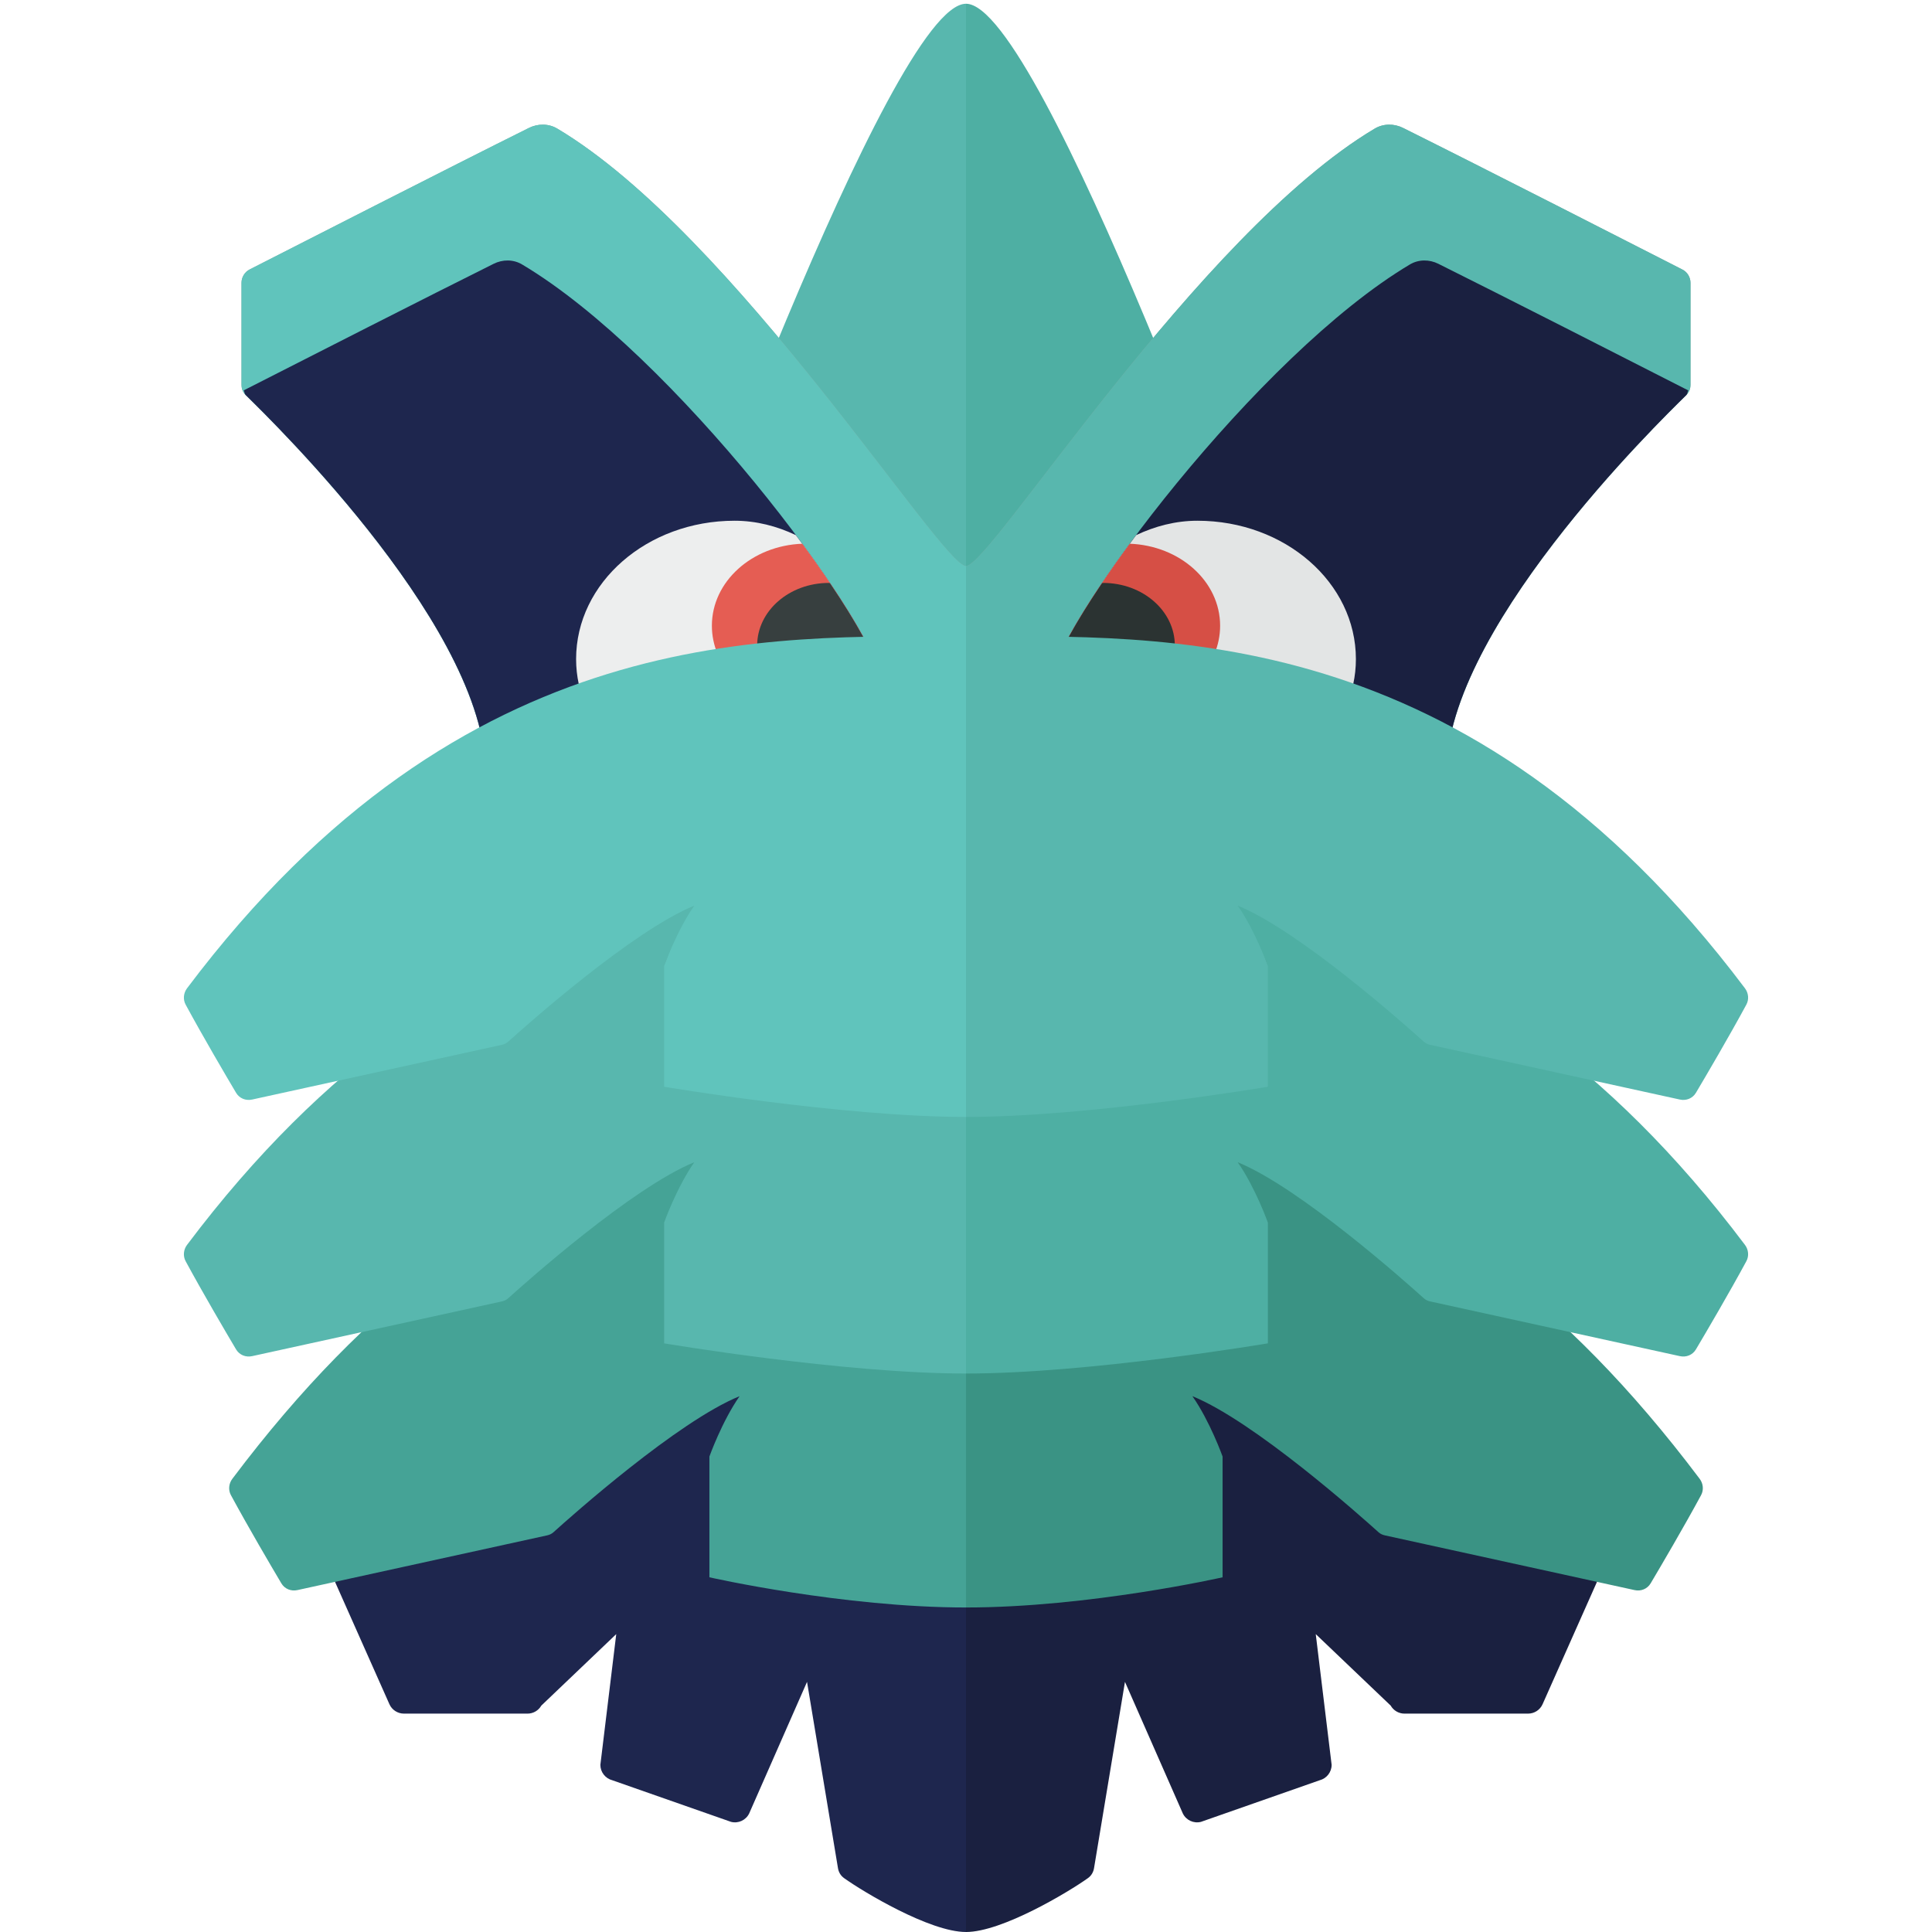 <?xml version="1.0" encoding="utf-8"?>
<!-- Generator: Adobe Illustrator 23.0.6, SVG Export Plug-In . SVG Version: 6.00 Build 0)  -->
<svg version="1.1" xmlns="http://www.w3.org/2000/svg" xmlns:xlink="http://www.w3.org/1999/xlink" x="0px" y="0px" width="32px"
	 height="32px" viewBox="0 0 32 32" enable-background="new 0 0 32 32" xml:space="preserve">
<g id="labels">
	<g>
	</g>
</g>
<g id="icons">
	<g>
		<path fill="#1A2040" d="M25.218,21.843l-0.79,1.8l2.031,2.251c0.047,0.074,0.054,0.168,0.018,0.248l-0.927,2.085
			c-0.042,0.095-0.137,0.156-0.241,0.156h-2.046c-0.095,0-0.182-0.051-0.229-0.133l-1.241-1.184l0.263,2.165
			c0,0.121-0.082,0.226-0.199,0.256l-1.966,0.689c-0.12,0.03-0.244-0.027-0.299-0.138l-0.959-2.181l-0.511,3.077
			c-0.01,0.071-0.044,0.132-0.103,0.174C17.703,31.334,16.598,32,16,32V20.833L25.218,21.843z"/>
		<path fill="#1E264E" d="M6.782,21.843l0.79,1.8l-2.031,2.251c-0.047,0.074-0.054,0.168-0.018,0.248l0.927,2.085
			c0.042,0.095,0.137,0.156,0.241,0.156h2.046c0.095,0,0.182-0.051,0.229-0.133l1.241-1.184l-0.263,2.165
			c0,0.121,0.082,0.226,0.199,0.256l1.966,0.689c0.12,0.03,0.244-0.027,0.299-0.138l0.959-2.181l0.511,3.077
			c0.01,0.071,0.044,0.132,0.103,0.174C14.297,31.334,15.402,32,16,32V20.833L6.782,21.843z"/>
		<path fill="#45A396" d="M16,18.667c-3.227,0-7.553-0.288-12.152,5.827c-0.059,0.078-0.07,0.185-0.023,0.271
			c0.284,0.525,0.664,1.172,0.835,1.46c0.055,0.093,0.161,0.135,0.266,0.112l4.134-0.906c0.042-0.009,0.077-0.025,0.109-0.054
			c0.299-0.27,2.054-1.833,3.081-2.252c-0.292,0.417-0.5,1-0.5,1v2c0,0,2.208,0.5,4.25,0.5V18.667z"/>
		<path fill="#3A9384" d="M16,18.667c3.227,0,7.553-0.288,12.152,5.827c0.059,0.078,0.07,0.185,0.023,0.271
			c-0.284,0.525-0.664,1.172-0.835,1.46c-0.055,0.093-0.161,0.135-0.266,0.112l-4.134-0.906c-0.042-0.009-0.077-0.025-0.109-0.054
			c-0.299-0.27-2.054-1.833-3.081-2.252c0.292,0.417,0.5,1,0.5,1v2c0,0-2.208,0.5-4.25,0.5V18.667z"/>
		<path fill="#58B7AE" d="M16,14.592c-3.227,0-8.303-0.087-12.902,6.027c-0.059,0.078-0.07,0.185-0.023,0.271
			c0.284,0.525,0.664,1.172,0.835,1.46c0.055,0.093,0.161,0.135,0.266,0.112l4.134-0.906c0.042-0.009,0.077-0.025,0.109-0.054
			c0.299-0.27,2.054-1.833,3.081-2.252c-0.292,0.417-0.5,1-0.5,1v2c0,0,2.958,0.5,5,0.5V14.592z"/>
		<path fill="#4EAFA3" d="M16,14.592c3.227,0,8.303-0.087,12.902,6.027c0.059,0.078,0.07,0.185,0.023,0.271
			c-0.284,0.525-0.664,1.172-0.835,1.46c-0.055,0.093-0.161,0.135-0.266,0.112l-4.134-0.906c-0.042-0.009-0.077-0.025-0.109-0.054
			c-0.299-0.27-2.054-1.833-3.081-2.252c0.292,0.417,0.5,1,0.5,1v2c0,0-2.958,0.5-5,0.5V14.592z"/>
		<path fill="#58B7AE" d="M16,0.062c-1.25,0-5,10.438-5,10.438h5V0.062z"/>
		<g>
			<path fill="#81A9A2" d="M16,11.226V9.375c-0.406,0-3.839-5.5-6.768-7.244C9.087,2.044,8.91,2.044,8.758,2.12
				C7.511,2.74,4.775,4.137,4.135,4.463C4.052,4.506,4,4.592,4,4.685V6.37c0,0.067,0.021,0.125,0.069,0.172
				c0.459,0.451,4.087,3.981,3.973,6.374L16,11.226z"/>
		</g>
		<path fill="#60C4BC" d="M8.042,12.917c0.114-2.393-3.514-5.923-3.973-6.374C4.021,6.496,4,6.438,4,6.37V4.685
			c0-0.094,0.052-0.179,0.135-0.222C4.775,4.137,7.511,2.74,8.758,2.12C8.91,2.044,9.087,2.044,9.232,2.131
			C12.161,3.875,15.594,9.375,16,9.375v1.851L8.042,12.917z"/>
		<path fill="#1E264E" d="M8.649,4.381C8.504,4.294,8.326,4.294,8.175,4.37C7.134,4.888,5.068,5.94,4.038,6.465
			c0.011,0.026,0.01,0.056,0.031,0.078c0.459,0.451,4.087,3.981,3.973,6.374l6.583-1.606C14.417,10.208,11.163,5.878,8.649,4.381z"
			/>
		<g>
			<path fill="#EDEEEE" d="M13.181,8.863c-0.312-0.148-0.654-0.238-1.014-0.238c-1.45,0-2.625,1.026-2.625,2.292
				c0,0.567,0.245,1.079,0.635,1.479l4.448-1.085C14.543,10.875,13.981,9.933,13.181,8.863z"/>
			<path fill="#E55D53" d="M13.288,9.006c-0.832,0.031-1.497,0.625-1.497,1.358c0,0.657,0.533,1.206,1.242,1.335l1.378-0.336
				c0.065-0.052,0.123-0.11,0.177-0.171C14.453,10.742,13.972,9.935,13.288,9.006z"/>
			<path fill="#373F3F" d="M13.747,9.659c-0.006,0-0.012-0.004-0.018-0.004c-0.656,0-1.188,0.464-1.188,1.037
				c0,0.44,0.326,0.793,0.771,0.939l1.07-0.261c0.076-0.059,0.139-0.127,0.2-0.198C14.475,10.831,14.177,10.295,13.747,9.659z"/>
		</g>
		<g>
			<path fill="#4E6965" d="M11,16c0,0,0.04-0.101,0.111-0.274C11.044,15.882,11,16,11,16z"/>
		</g>
		<path fill="#4EAFA3" d="M16,0.062c1.25,0,5,10.438,5,10.438h-5V0.062z"/>
		<g>
			<path fill="#81A9A2" d="M16,11.226V9.375c0.406,0,3.839-5.5,6.768-7.244c0.145-0.087,0.323-0.087,0.474-0.011
				c1.247,0.62,3.984,2.017,4.623,2.344C27.948,4.506,28,4.592,28,4.685V6.37c0,0.067-0.021,0.125-0.069,0.172
				c-0.459,0.451-4.087,3.981-3.973,6.374L16,11.226z"/>
		</g>
		<path fill="#58B7AE" d="M16,11.226V9.375c0.406,0,3.839-5.5,6.768-7.244c0.145-0.087,0.323-0.087,0.474-0.011
			c1.247,0.62,3.984,2.017,4.623,2.344C27.948,4.506,28,4.592,28,4.685V6.37c0,0.067-0.021,0.125-0.069,0.172
			c-0.459,0.451-4.087,3.981-3.973,6.374L16,11.226z"/>
		<path fill="#1A2040" d="M23.351,4.381c0.145-0.087,0.323-0.087,0.474-0.011c1.041,0.518,3.107,1.57,4.137,2.096
			c-0.011,0.026-0.01,0.056-0.031,0.078c-0.459,0.451-4.087,3.981-3.973,6.374l-6.583-1.606
			C17.583,10.208,20.837,5.878,23.351,4.381z"/>
		<g>
			<path fill="#E3E5E5" d="M18.819,8.863c0.312-0.148,0.654-0.238,1.014-0.238c1.45,0,2.625,1.026,2.625,2.292
				c0,0.567-0.245,1.079-0.635,1.479l-4.448-1.085C17.457,10.875,18.019,9.933,18.819,8.863z"/>
			<path fill="#D64F45" d="M18.712,9.006c0.832,0.031,1.497,0.625,1.497,1.358c0,0.657-0.533,1.206-1.242,1.335l-1.378-0.336
				c-0.065-0.052-0.123-0.11-0.177-0.171C17.547,10.742,18.028,9.935,18.712,9.006z"/>
			<path fill="#2B3332" d="M18.253,9.659c0.006,0,0.012-0.004,0.018-0.004c0.656,0,1.188,0.464,1.188,1.037
				c0,0.44-0.326,0.793-0.771,0.939l-1.07-0.261c-0.076-0.059-0.139-0.127-0.2-0.198C17.525,10.831,17.823,10.295,18.253,9.659z"/>
		</g>
		<g>
			<path fill="#4E6965" d="M21,16c0,0-0.04-0.101-0.111-0.274C20.956,15.882,21,16,21,16z"/>
		</g>
		<path fill="#60C4BC" d="M16,10.542c-3.227,0-8.303-0.288-12.902,5.827c-0.059,0.078-0.07,0.185-0.023,0.271
			c0.284,0.525,0.664,1.172,0.835,1.46c0.055,0.093,0.161,0.135,0.266,0.112l4.134-0.906c0.042-0.009,0.077-0.025,0.109-0.054
			c0.299-0.27,2.054-1.833,3.081-2.252c-0.292,0.417-0.5,1-0.5,1v2c0,0,2.958,0.5,5,0.5V10.542z"/>
		<path fill="#58B7AE" d="M16,10.542c3.227,0,8.303-0.288,12.902,5.827c0.059,0.078,0.07,0.185,0.023,0.271
			c-0.284,0.525-0.664,1.172-0.835,1.46c-0.055,0.093-0.161,0.135-0.266,0.112l-4.134-0.906c-0.042-0.009-0.077-0.025-0.109-0.054
			c-0.299-0.27-2.054-1.833-3.081-2.252c0.292,0.417,0.5,1,0.5,1v2c0,0-2.958,0.5-5,0.5V10.542z"/>
	</g>
</g>
</svg>
